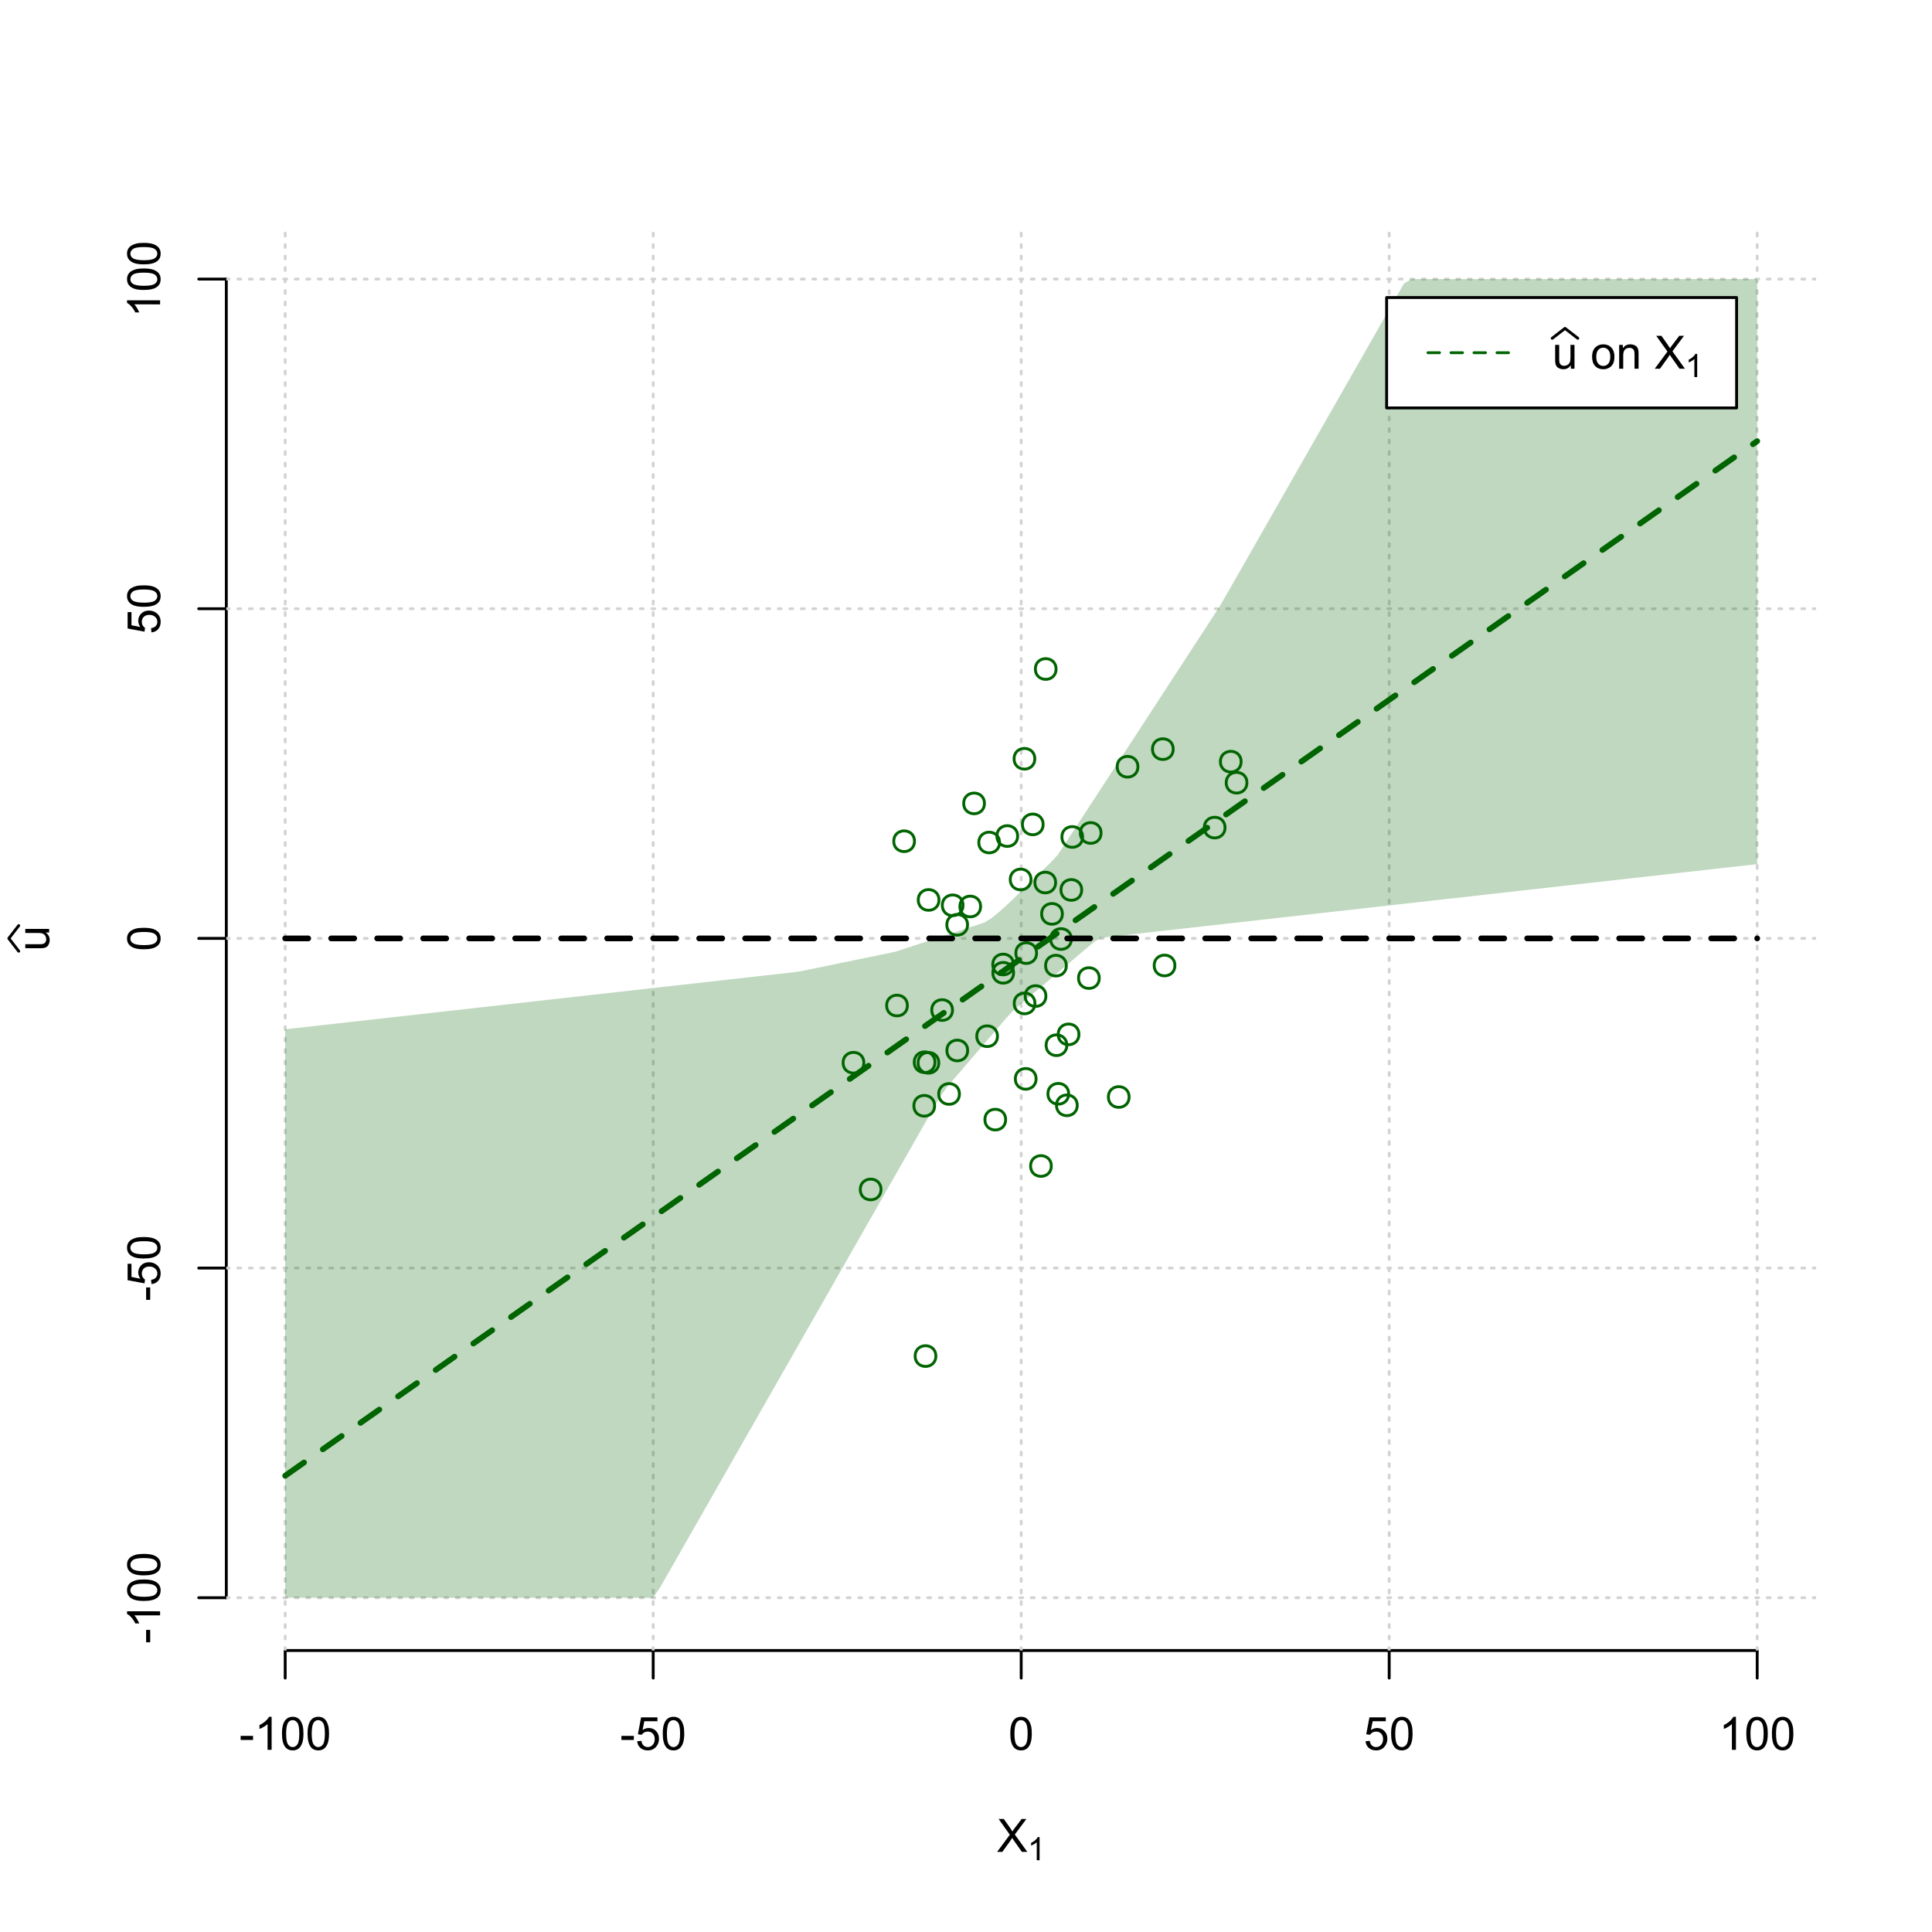 <?xml version="1.0" encoding="UTF-8"?>
<svg xmlns="http://www.w3.org/2000/svg" xmlns:xlink="http://www.w3.org/1999/xlink" width="504pt" height="504pt" viewBox="0 0 504 504" version="1.1">
<defs>
<g>
<symbol overflow="visible" id="glyph0-0">
<path style="stroke:none;" d="M 1.5 0 L 1.5 -7.5 L 7.5 -7.5 L 7.5 0 Z M 1.688 -0.188 L 7.312 -0.188 L 7.312 -7.312 L 1.688 -7.312 Z M 1.688 -0.188 "/>
</symbol>
<symbol overflow="visible" id="glyph0-1">
<path style="stroke:none;" d="M 0.055 0 L 3.375 -4.477 L 0.445 -8.59 L 1.797 -8.59 L 3.359 -6.387 C 3.68 -5.93 3.91 -5.578 4.047 -5.332 C 4.238 -5.645 4.465 -5.969 4.727 -6.312 L 6.457 -8.59 L 7.695 -8.59 L 4.676 -4.539 L 7.93 0 L 6.523 0 L 4.359 -3.062 C 4.238 -3.238 4.113 -3.43 3.984 -3.641 C 3.789 -3.324 3.652 -3.109 3.574 -2.992 L 1.418 0 Z M 0.055 0 "/>
</symbol>
<symbol overflow="visible" id="glyph0-2">
<path style="stroke:none;" d="M 0.383 -2.578 L 0.383 -3.641 L 3.621 -3.641 L 3.621 -2.578 Z M 0.383 -2.578 "/>
</symbol>
<symbol overflow="visible" id="glyph0-3">
<path style="stroke:none;" d="M 4.469 0 L 3.414 0 L 3.414 -6.719 C 3.16 -6.477 2.828 -6.234 2.414 -5.996 C 2 -5.75 1.629 -5.57 1.305 -5.449 L 1.305 -6.469 C 1.895 -6.742 2.41 -7.078 2.852 -7.477 C 3.293 -7.871 3.605 -8.254 3.789 -8.625 L 4.469 -8.625 Z M 4.469 0 "/>
</symbol>
<symbol overflow="visible" id="glyph0-4">
<path style="stroke:none;" d="M 0.5 -4.234 C 0.496 -5.246 0.602 -6.062 0.812 -6.688 C 1.02 -7.305 1.328 -7.785 1.742 -8.121 C 2.148 -8.457 2.668 -8.625 3.297 -8.625 C 3.758 -8.625 4.164 -8.531 4.512 -8.348 C 4.855 -8.16 5.141 -7.891 5.371 -7.543 C 5.594 -7.191 5.773 -6.766 5.906 -6.266 C 6.035 -5.762 6.098 -5.086 6.102 -4.234 C 6.098 -3.227 5.996 -2.414 5.789 -1.797 C 5.578 -1.176 5.266 -0.695 4.859 -0.359 C 4.445 -0.02 3.926 0.145 3.297 0.148 C 2.465 0.145 1.816 -0.148 1.348 -0.742 C 0.781 -1.457 0.496 -2.621 0.5 -4.234 Z M 1.582 -4.234 C 1.582 -2.824 1.746 -1.887 2.074 -1.418 C 2.402 -0.949 2.809 -0.715 3.297 -0.719 C 3.777 -0.715 4.184 -0.949 4.52 -1.422 C 4.848 -1.887 5.016 -2.824 5.016 -4.234 C 5.016 -5.648 4.848 -6.59 4.52 -7.055 C 4.184 -7.516 3.773 -7.746 3.289 -7.75 C 2.801 -7.746 2.414 -7.543 2.125 -7.137 C 1.762 -6.613 1.582 -5.645 1.582 -4.234 Z M 1.582 -4.234 "/>
</symbol>
<symbol overflow="visible" id="glyph0-5">
<path style="stroke:none;" d="M 0.5 -2.25 L 1.605 -2.344 C 1.684 -1.805 1.871 -1.398 2.176 -1.125 C 2.473 -0.852 2.836 -0.715 3.258 -0.719 C 3.766 -0.715 4.195 -0.906 4.547 -1.293 C 4.898 -1.672 5.074 -2.18 5.074 -2.82 C 5.074 -3.414 4.902 -3.891 4.566 -4.242 C 4.227 -4.59 3.785 -4.762 3.242 -4.766 C 2.898 -4.762 2.594 -4.684 2.32 -4.531 C 2.047 -4.375 1.832 -4.176 1.676 -3.93 L 0.688 -4.062 L 1.516 -8.473 L 5.789 -8.473 L 5.789 -7.465 L 2.359 -7.465 L 1.898 -5.156 C 2.414 -5.516 2.953 -5.695 3.523 -5.695 C 4.27 -5.695 4.902 -5.434 5.422 -4.914 C 5.934 -4.395 6.191 -3.727 6.195 -2.914 C 6.191 -2.133 5.965 -1.461 5.516 -0.898 C 4.961 -0.199 4.211 0.145 3.258 0.148 C 2.477 0.145 1.836 -0.07 1.344 -0.508 C 0.844 -0.941 0.562 -1.523 0.5 -2.25 Z M 0.5 -2.25 "/>
</symbol>
<symbol overflow="visible" id="glyph0-6">
<path style="stroke:none;" d="M 4.867 0 L 4.867 -0.914 C 4.379 -0.211 3.723 0.141 2.895 0.141 C 2.527 0.141 2.184 0.07 1.867 -0.07 C 1.547 -0.211 1.309 -0.387 1.156 -0.602 C 1 -0.812 0.895 -1.074 0.832 -1.383 C 0.785 -1.59 0.762 -1.918 0.766 -2.367 L 0.766 -6.223 L 1.82 -6.223 L 1.82 -2.773 C 1.816 -2.219 1.84 -1.848 1.887 -1.656 C 1.949 -1.379 2.09 -1.16 2.309 -1.004 C 2.523 -0.84 2.789 -0.762 3.105 -0.766 C 3.418 -0.762 3.715 -0.844 3.996 -1.008 C 4.273 -1.172 4.469 -1.391 4.586 -1.672 C 4.699 -1.949 4.758 -2.355 4.758 -2.891 L 4.758 -6.223 L 5.812 -6.223 L 5.812 0 Z M 4.867 0 "/>
</symbol>
<symbol overflow="visible" id="glyph0-7">
<path style="stroke:none;" d=""/>
</symbol>
<symbol overflow="visible" id="glyph0-8">
<path style="stroke:none;" d="M 0.398 -3.109 C 0.398 -4.262 0.719 -5.117 1.359 -5.672 C 1.895 -6.133 2.547 -6.363 3.316 -6.363 C 4.172 -6.363 4.871 -6.082 5.414 -5.52 C 5.953 -4.957 6.223 -4.184 6.227 -3.199 C 6.223 -2.398 6.102 -1.766 5.867 -1.309 C 5.625 -0.848 5.277 -0.492 4.82 -0.238 C 4.359 0.016 3.859 0.141 3.316 0.141 C 2.441 0.141 1.734 -0.137 1.203 -0.695 C 0.664 -1.254 0.398 -2.059 0.398 -3.109 Z M 1.484 -3.109 C 1.48 -2.309 1.656 -1.711 2.004 -1.32 C 2.348 -0.922 2.785 -0.727 3.316 -0.727 C 3.84 -0.727 4.273 -0.926 4.621 -1.324 C 4.969 -1.723 5.145 -2.328 5.145 -3.148 C 5.145 -3.914 4.969 -4.496 4.617 -4.895 C 4.266 -5.289 3.832 -5.488 3.316 -5.492 C 2.785 -5.488 2.348 -5.293 2.004 -4.898 C 1.656 -4.5 1.48 -3.902 1.484 -3.109 Z M 1.484 -3.109 "/>
</symbol>
<symbol overflow="visible" id="glyph0-9">
<path style="stroke:none;" d="M 0.789 0 L 0.789 -6.223 L 1.742 -6.223 L 1.742 -5.336 C 2.195 -6.02 2.855 -6.363 3.719 -6.363 C 4.09 -6.363 4.434 -6.293 4.754 -6.16 C 5.066 -6.023 5.305 -5.848 5.461 -5.633 C 5.617 -5.41 5.727 -5.152 5.789 -4.852 C 5.828 -4.656 5.848 -4.312 5.848 -3.828 L 5.848 0 L 4.793 0 L 4.793 -3.785 C 4.793 -4.215 4.75 -4.535 4.668 -4.75 C 4.586 -4.961 4.441 -5.129 4.234 -5.258 C 4.023 -5.383 3.777 -5.449 3.5 -5.449 C 3.047 -5.449 2.66 -5.305 2.332 -5.02 C 2.004 -4.734 1.84 -4.195 1.844 -3.398 L 1.844 0 Z M 0.789 0 "/>
</symbol>
<symbol overflow="visible" id="glyph1-0">
<path style="stroke:none;" d="M 1.051 0 L 1.051 -5.25 L 5.25 -5.25 L 5.25 0 Z M 1.18 -0.133 L 5.117 -0.133 L 5.117 -5.117 L 1.18 -5.117 Z M 1.18 -0.133 "/>
</symbol>
<symbol overflow="visible" id="glyph1-1">
<path style="stroke:none;" d="M 3.129 0 L 2.391 0 L 2.391 -4.703 C 2.211 -4.531 1.977 -4.363 1.691 -4.195 C 1.398 -4.023 1.141 -3.895 0.914 -3.812 L 0.914 -4.527 C 1.328 -4.719 1.688 -4.953 1.996 -5.234 C 2.305 -5.508 2.523 -5.777 2.652 -6.039 L 3.129 -6.039 Z M 3.129 0 "/>
</symbol>
<symbol overflow="visible" id="glyph2-0">
<path style="stroke:none;" d="M 0 -1.5 L -7.5 -1.5 L -7.5 -7.5 L 0 -7.5 Z M -0.188 -1.688 L -0.188 -7.312 L -7.312 -7.312 L -7.312 -1.688 Z M -0.188 -1.688 "/>
</symbol>
<symbol overflow="visible" id="glyph2-1">
<path style="stroke:none;" d="M 0 -4.867 L -0.914 -4.867 C -0.211 -4.379 0.141 -3.723 0.141 -2.895 C 0.141 -2.527 0.07 -2.184 -0.07 -1.867 C -0.211 -1.547 -0.387 -1.309 -0.598 -1.156 C -0.809 -1 -1.07 -0.895 -1.383 -0.832 C -1.59 -0.789 -1.918 -0.766 -2.367 -0.77 L -6.223 -0.77 L -6.223 -1.824 L -2.773 -1.824 C -2.219 -1.82 -1.848 -1.844 -1.656 -1.887 C -1.379 -1.949 -1.16 -2.09 -1.004 -2.309 C -0.84 -2.523 -0.762 -2.789 -0.766 -3.105 C -0.762 -3.418 -0.844 -3.715 -1.008 -3.996 C -1.172 -4.273 -1.391 -4.469 -1.672 -4.586 C -1.945 -4.699 -2.352 -4.758 -2.887 -4.758 L -6.223 -4.758 L -6.223 -5.812 L 0 -5.812 Z M 0 -4.867 "/>
</symbol>
<symbol overflow="visible" id="glyph2-2">
<path style="stroke:none;" d="M -2.578 -0.383 L -3.641 -0.383 L -3.641 -3.621 L -2.578 -3.621 Z M -2.578 -0.383 "/>
</symbol>
<symbol overflow="visible" id="glyph2-3">
<path style="stroke:none;" d="M 0 -4.469 L 0 -3.414 L -6.719 -3.418 C -6.477 -3.16 -6.234 -2.828 -5.996 -2.418 C -5.75 -2.004 -5.57 -1.633 -5.449 -1.309 L -6.469 -1.309 C -6.742 -1.895 -7.078 -2.41 -7.477 -2.852 C -7.871 -3.293 -8.254 -3.605 -8.625 -3.793 L -8.625 -4.473 Z M 0 -4.469 "/>
</symbol>
<symbol overflow="visible" id="glyph2-4">
<path style="stroke:none;" d="M -4.234 -0.5 C -5.246 -0.496 -6.062 -0.602 -6.688 -0.812 C -7.305 -1.02 -7.785 -1.328 -8.121 -1.742 C -8.457 -2.152 -8.625 -2.672 -8.625 -3.301 C -8.625 -3.758 -8.531 -4.164 -8.348 -4.512 C -8.16 -4.859 -7.891 -5.145 -7.543 -5.371 C -7.191 -5.594 -6.766 -5.773 -6.266 -5.906 C -5.762 -6.035 -5.086 -6.098 -4.234 -6.102 C -3.223 -6.098 -2.41 -5.996 -1.793 -5.789 C -1.176 -5.578 -0.695 -5.266 -0.359 -4.859 C -0.02 -4.445 0.145 -3.926 0.148 -3.297 C 0.145 -2.465 -0.148 -1.816 -0.742 -1.348 C -1.457 -0.781 -2.621 -0.496 -4.234 -0.5 Z M -4.234 -1.582 C -2.824 -1.582 -1.887 -1.746 -1.418 -2.074 C -0.949 -2.402 -0.715 -2.809 -0.719 -3.297 C -0.715 -3.777 -0.949 -4.184 -1.422 -4.52 C -1.887 -4.848 -2.824 -5.016 -4.234 -5.016 C -5.648 -5.016 -6.59 -4.848 -7.055 -4.52 C -7.516 -4.188 -7.746 -3.777 -7.75 -3.289 C -7.746 -2.801 -7.543 -2.414 -7.137 -2.129 C -6.613 -1.762 -5.645 -1.582 -4.234 -1.582 Z M -4.234 -1.582 "/>
</symbol>
<symbol overflow="visible" id="glyph2-5">
<path style="stroke:none;" d="M -2.25 -0.5 L -2.344 -1.605 C -1.805 -1.684 -1.398 -1.871 -1.125 -2.176 C -0.852 -2.473 -0.715 -2.836 -0.719 -3.258 C -0.715 -3.766 -0.906 -4.195 -1.293 -4.547 C -1.672 -4.898 -2.18 -5.074 -2.816 -5.074 C -3.414 -5.074 -3.891 -4.902 -4.242 -4.566 C -4.59 -4.227 -4.762 -3.785 -4.766 -3.242 C -4.762 -2.898 -4.684 -2.594 -4.531 -2.32 C -4.375 -2.047 -4.176 -1.832 -3.93 -1.676 L -4.062 -0.688 L -8.473 -1.52 L -8.473 -5.789 L -7.465 -5.789 L -7.465 -2.363 L -5.156 -1.898 C -5.516 -2.414 -5.695 -2.953 -5.695 -3.523 C -5.695 -4.27 -5.434 -4.902 -4.914 -5.422 C -4.395 -5.934 -3.727 -6.191 -2.91 -6.195 C -2.133 -6.191 -1.461 -5.965 -0.895 -5.516 C -0.199 -4.961 0.145 -4.211 0.148 -3.258 C 0.145 -2.477 -0.07 -1.836 -0.508 -1.344 C -0.941 -0.848 -1.523 -0.566 -2.25 -0.5 Z M -2.25 -0.5 "/>
</symbol>
</g>
<clipPath id="clip1">
  <path d="M 74 59.039 L 75 59.039 L 75 430.559 L 74 430.559 Z M 74 59.039 "/>
</clipPath>
<clipPath id="clip2">
  <path d="M 170 59.039 L 171 59.039 L 171 430.559 L 170 430.559 Z M 170 59.039 "/>
</clipPath>
<clipPath id="clip3">
  <path d="M 266 59.039 L 267 59.039 L 267 430.559 L 266 430.559 Z M 266 59.039 "/>
</clipPath>
<clipPath id="clip4">
  <path d="M 362 59.039 L 363 59.039 L 363 430.559 L 362 430.559 Z M 362 59.039 "/>
</clipPath>
<clipPath id="clip5">
  <path d="M 458 59.039 L 459 59.039 L 459 430.559 L 458 430.559 Z M 458 59.039 "/>
</clipPath>
<clipPath id="clip6">
  <path d="M 59.039 416 L 473.758 416 L 473.758 418 L 59.039 418 Z M 59.039 416 "/>
</clipPath>
<clipPath id="clip7">
  <path d="M 59.039 330 L 473.758 330 L 473.758 332 L 59.039 332 Z M 59.039 330 "/>
</clipPath>
<clipPath id="clip8">
  <path d="M 59.039 244 L 473.758 244 L 473.758 246 L 59.039 246 Z M 59.039 244 "/>
</clipPath>
<clipPath id="clip9">
  <path d="M 59.039 158 L 473.758 158 L 473.758 160 L 59.039 160 Z M 59.039 158 "/>
</clipPath>
<clipPath id="clip10">
  <path d="M 59.039 72 L 473.758 72 L 473.758 74 L 59.039 74 Z M 59.039 72 "/>
</clipPath>
</defs>
<g id="surface1386">
<rect x="0" y="0" width="504" height="504" style="fill:rgb(100%,100%,100%);fill-opacity:1;stroke:none;"/>
<g style="fill:rgb(0%,0%,0%);fill-opacity:1;">
  <use xlink:href="#glyph0-1" x="260.062" y="483.102"/>
</g>
<g style="fill:rgb(0%,0%,0%);fill-opacity:1;">
  <use xlink:href="#glyph1-1" x="268.066" y="485.281"/>
</g>
<g style="fill:rgb(0%,0%,0%);fill-opacity:1;">
  <use xlink:href="#glyph2-1" x="12.82" y="248.137"/>
</g>
<path style="fill:none;stroke-width:0.75;stroke-linecap:round;stroke-linejoin:round;stroke:rgb(0%,0%,0%);stroke-opacity:1;stroke-miterlimit:10;" d="M 4.879 248.137 L 2.301 244.801 L 4.879 241.465 "/>
<path style="fill:none;stroke-width:0.75;stroke-linecap:round;stroke-linejoin:round;stroke:rgb(0%,0%,0%);stroke-opacity:1;stroke-miterlimit:10;" d="M 74.398 430.559 L 458.398 430.559 "/>
<path style="fill:none;stroke-width:0.75;stroke-linecap:round;stroke-linejoin:round;stroke:rgb(0%,0%,0%);stroke-opacity:1;stroke-miterlimit:10;" d="M 74.398 430.559 L 74.398 437.762 "/>
<path style="fill:none;stroke-width:0.75;stroke-linecap:round;stroke-linejoin:round;stroke:rgb(0%,0%,0%);stroke-opacity:1;stroke-miterlimit:10;" d="M 170.398 430.559 L 170.398 437.762 "/>
<path style="fill:none;stroke-width:0.75;stroke-linecap:round;stroke-linejoin:round;stroke:rgb(0%,0%,0%);stroke-opacity:1;stroke-miterlimit:10;" d="M 266.398 430.559 L 266.398 437.762 "/>
<path style="fill:none;stroke-width:0.75;stroke-linecap:round;stroke-linejoin:round;stroke:rgb(0%,0%,0%);stroke-opacity:1;stroke-miterlimit:10;" d="M 362.398 430.559 L 362.398 437.762 "/>
<path style="fill:none;stroke-width:0.75;stroke-linecap:round;stroke-linejoin:round;stroke:rgb(0%,0%,0%);stroke-opacity:1;stroke-miterlimit:10;" d="M 458.398 430.559 L 458.398 437.762 "/>
<g style="fill:rgb(0%,0%,0%);fill-opacity:1;">
  <use xlink:href="#glyph0-2" x="62.391" y="456.48"/>
  <use xlink:href="#glyph0-3" x="66.387" y="456.48"/>
  <use xlink:href="#glyph0-4" x="73.061" y="456.48"/>
  <use xlink:href="#glyph0-4" x="79.734" y="456.48"/>
</g>
<g style="fill:rgb(0%,0%,0%);fill-opacity:1;">
  <use xlink:href="#glyph0-2" x="161.727" y="456.48"/>
  <use xlink:href="#glyph0-5" x="165.723" y="456.48"/>
  <use xlink:href="#glyph0-4" x="172.396" y="456.48"/>
</g>
<g style="fill:rgb(0%,0%,0%);fill-opacity:1;">
  <use xlink:href="#glyph0-4" x="263.062" y="456.48"/>
</g>
<g style="fill:rgb(0%,0%,0%);fill-opacity:1;">
  <use xlink:href="#glyph0-5" x="355.727" y="456.48"/>
  <use xlink:href="#glyph0-4" x="362.4" y="456.48"/>
</g>
<g style="fill:rgb(0%,0%,0%);fill-opacity:1;">
  <use xlink:href="#glyph0-3" x="448.387" y="456.48"/>
  <use xlink:href="#glyph0-4" x="455.061" y="456.48"/>
  <use xlink:href="#glyph0-4" x="461.734" y="456.48"/>
</g>
<path style="fill:none;stroke-width:0.75;stroke-linecap:round;stroke-linejoin:round;stroke:rgb(0%,0%,0%);stroke-opacity:1;stroke-miterlimit:10;" d="M 59.039 416.801 L 59.039 72.801 "/>
<path style="fill:none;stroke-width:0.75;stroke-linecap:round;stroke-linejoin:round;stroke:rgb(0%,0%,0%);stroke-opacity:1;stroke-miterlimit:10;" d="M 59.039 416.801 L 51.84 416.801 "/>
<path style="fill:none;stroke-width:0.75;stroke-linecap:round;stroke-linejoin:round;stroke:rgb(0%,0%,0%);stroke-opacity:1;stroke-miterlimit:10;" d="M 59.039 330.801 L 51.84 330.801 "/>
<path style="fill:none;stroke-width:0.75;stroke-linecap:round;stroke-linejoin:round;stroke:rgb(0%,0%,0%);stroke-opacity:1;stroke-miterlimit:10;" d="M 59.039 244.801 L 51.84 244.801 "/>
<path style="fill:none;stroke-width:0.75;stroke-linecap:round;stroke-linejoin:round;stroke:rgb(0%,0%,0%);stroke-opacity:1;stroke-miterlimit:10;" d="M 59.039 158.801 L 51.84 158.801 "/>
<path style="fill:none;stroke-width:0.75;stroke-linecap:round;stroke-linejoin:round;stroke:rgb(0%,0%,0%);stroke-opacity:1;stroke-miterlimit:10;" d="M 59.039 72.801 L 51.84 72.801 "/>
<g style="fill:rgb(0%,0%,0%);fill-opacity:1;">
  <use xlink:href="#glyph2-2" x="41.762" y="428.809"/>
  <use xlink:href="#glyph2-3" x="41.762" y="424.812"/>
  <use xlink:href="#glyph2-4" x="41.762" y="418.139"/>
  <use xlink:href="#glyph2-4" x="41.762" y="411.465"/>
</g>
<g style="fill:rgb(0%,0%,0%);fill-opacity:1;">
  <use xlink:href="#glyph2-2" x="41.762" y="339.473"/>
  <use xlink:href="#glyph2-5" x="41.762" y="335.477"/>
  <use xlink:href="#glyph2-4" x="41.762" y="328.803"/>
</g>
<g style="fill:rgb(0%,0%,0%);fill-opacity:1;">
  <use xlink:href="#glyph2-4" x="41.762" y="248.137"/>
</g>
<g style="fill:rgb(0%,0%,0%);fill-opacity:1;">
  <use xlink:href="#glyph2-5" x="41.762" y="165.473"/>
  <use xlink:href="#glyph2-4" x="41.762" y="158.799"/>
</g>
<g style="fill:rgb(0%,0%,0%);fill-opacity:1;">
  <use xlink:href="#glyph2-3" x="41.762" y="82.812"/>
  <use xlink:href="#glyph2-4" x="41.762" y="76.139"/>
  <use xlink:href="#glyph2-4" x="41.762" y="69.465"/>
</g>
<g clip-path="url(#clip1)" clip-rule="nonzero">
<path style="fill:none;stroke-width:0.75;stroke-linecap:round;stroke-linejoin:round;stroke:rgb(82.745%,82.745%,82.745%);stroke-opacity:1;stroke-dasharray:0.75,2.25;stroke-miterlimit:10;" d="M 74.398 430.559 L 74.398 59.039 "/>
</g>
<g clip-path="url(#clip2)" clip-rule="nonzero">
<path style="fill:none;stroke-width:0.75;stroke-linecap:round;stroke-linejoin:round;stroke:rgb(82.745%,82.745%,82.745%);stroke-opacity:1;stroke-dasharray:0.75,2.25;stroke-miterlimit:10;" d="M 170.398 430.559 L 170.398 59.039 "/>
</g>
<g clip-path="url(#clip3)" clip-rule="nonzero">
<path style="fill:none;stroke-width:0.75;stroke-linecap:round;stroke-linejoin:round;stroke:rgb(82.745%,82.745%,82.745%);stroke-opacity:1;stroke-dasharray:0.75,2.25;stroke-miterlimit:10;" d="M 266.398 430.559 L 266.398 59.039 "/>
</g>
<g clip-path="url(#clip4)" clip-rule="nonzero">
<path style="fill:none;stroke-width:0.75;stroke-linecap:round;stroke-linejoin:round;stroke:rgb(82.745%,82.745%,82.745%);stroke-opacity:1;stroke-dasharray:0.75,2.25;stroke-miterlimit:10;" d="M 362.398 430.559 L 362.398 59.039 "/>
</g>
<g clip-path="url(#clip5)" clip-rule="nonzero">
<path style="fill:none;stroke-width:0.75;stroke-linecap:round;stroke-linejoin:round;stroke:rgb(82.745%,82.745%,82.745%);stroke-opacity:1;stroke-dasharray:0.75,2.25;stroke-miterlimit:10;" d="M 458.398 430.559 L 458.398 59.039 "/>
</g>
<g clip-path="url(#clip6)" clip-rule="nonzero">
<path style="fill:none;stroke-width:0.75;stroke-linecap:round;stroke-linejoin:round;stroke:rgb(82.745%,82.745%,82.745%);stroke-opacity:1;stroke-dasharray:0.75,2.25;stroke-miterlimit:10;" d="M 59.039 416.801 L 473.762 416.801 "/>
</g>
<g clip-path="url(#clip7)" clip-rule="nonzero">
<path style="fill:none;stroke-width:0.75;stroke-linecap:round;stroke-linejoin:round;stroke:rgb(82.745%,82.745%,82.745%);stroke-opacity:1;stroke-dasharray:0.75,2.25;stroke-miterlimit:10;" d="M 59.039 330.801 L 473.762 330.801 "/>
</g>
<g clip-path="url(#clip8)" clip-rule="nonzero">
<path style="fill:none;stroke-width:0.75;stroke-linecap:round;stroke-linejoin:round;stroke:rgb(82.745%,82.745%,82.745%);stroke-opacity:1;stroke-dasharray:0.75,2.25;stroke-miterlimit:10;" d="M 59.039 244.801 L 473.762 244.801 "/>
</g>
<g clip-path="url(#clip9)" clip-rule="nonzero">
<path style="fill:none;stroke-width:0.75;stroke-linecap:round;stroke-linejoin:round;stroke:rgb(82.745%,82.745%,82.745%);stroke-opacity:1;stroke-dasharray:0.75,2.25;stroke-miterlimit:10;" d="M 59.039 158.801 L 473.762 158.801 "/>
</g>
<g clip-path="url(#clip10)" clip-rule="nonzero">
<path style="fill:none;stroke-width:0.75;stroke-linecap:round;stroke-linejoin:round;stroke:rgb(82.745%,82.745%,82.745%);stroke-opacity:1;stroke-dasharray:0.75,2.25;stroke-miterlimit:10;" d="M 59.039 72.801 L 473.762 72.801 "/>
</g>
<path style=" stroke:none;fill-rule:nonzero;fill:rgb(0%,39.216%,0%);fill-opacity:0.251;" d="M 74.398 290.059 L 74.398 268.516 L 76.32 268.301 L 78.238 268.086 L 80.16 267.871 L 82.078 267.656 L 84 267.441 L 85.922 267.223 L 87.84 267.008 L 89.762 266.793 L 91.68 266.578 L 93.602 266.363 L 95.52 266.148 L 97.441 265.934 L 99.359 265.715 L 101.281 265.5 L 103.199 265.285 L 105.121 265.07 L 107.039 264.855 L 108.961 264.641 L 110.879 264.426 L 112.801 264.207 L 114.719 263.992 L 116.641 263.777 L 118.559 263.562 L 120.48 263.348 L 122.398 263.133 L 124.32 262.914 L 126.238 262.699 L 128.16 262.484 L 130.078 262.27 L 133.922 261.84 L 135.84 261.625 L 137.762 261.406 L 139.68 261.191 L 141.602 260.977 L 143.52 260.762 L 145.441 260.547 L 147.359 260.332 L 149.281 260.117 L 151.199 259.898 L 153.121 259.684 L 155.039 259.469 L 156.961 259.254 L 158.879 259.039 L 160.801 258.824 L 162.719 258.609 L 164.641 258.391 L 166.559 258.176 L 168.48 257.961 L 170.398 257.746 L 172.32 257.531 L 174.238 257.316 L 176.16 257.098 L 178.078 256.883 L 181.922 256.453 L 183.84 256.238 L 185.762 256.023 L 187.68 255.809 L 189.602 255.59 L 191.52 255.375 L 193.441 255.16 L 195.359 254.945 L 197.281 254.73 L 199.199 254.516 L 201.121 254.301 L 203.039 254.082 L 204.961 253.867 L 206.879 253.652 L 208.801 253.383 L 210.719 252.988 L 212.641 252.594 L 214.559 252.199 L 216.48 251.801 L 218.398 251.406 L 220.32 251.012 L 222.238 250.617 L 224.16 250.223 L 226.078 249.828 L 229.922 249.039 L 231.84 248.645 L 233.762 248.219 L 235.68 247.59 L 237.602 246.961 L 239.52 246.332 L 241.441 245.703 L 243.359 245.074 L 245.281 244.445 L 247.199 243.82 L 249.121 243.191 L 251.039 242.562 L 252.961 241.934 L 254.879 241.305 L 256.801 240.676 L 258.719 239.469 L 260.641 237.902 L 262.559 236.168 L 264.48 234.355 L 266.398 232.484 L 268.32 230.617 L 270.238 228.746 L 272.16 226.875 L 274.078 225.008 L 276 222.938 L 277.922 219.992 L 279.84 217.043 L 281.762 214.098 L 283.68 211.148 L 285.602 208.203 L 287.52 205.254 L 289.441 202.309 L 291.359 199.359 L 293.281 196.41 L 295.199 193.465 L 297.121 190.516 L 299.039 187.57 L 300.961 184.621 L 302.879 181.676 L 304.801 178.727 L 306.719 175.781 L 308.641 172.832 L 310.559 169.883 L 312.48 166.938 L 314.398 163.988 L 316.32 161.043 L 318.238 158.094 L 320.16 154.766 L 322.078 151.402 L 324 148.035 L 325.922 144.672 L 327.84 141.305 L 329.762 137.938 L 331.68 134.574 L 333.602 131.207 L 335.52 127.844 L 337.441 124.477 L 339.359 121.113 L 341.281 117.746 L 343.199 114.379 L 345.121 111.016 L 347.039 107.648 L 348.961 104.285 L 350.879 100.918 L 352.801 97.551 L 354.719 94.188 L 356.641 90.82 L 358.559 87.457 L 360.48 84.09 L 362.398 80.727 L 364.32 77.359 L 366.238 73.992 L 368.16 72.801 L 458.398 72.801 L 458.398 225.434 L 456.48 225.648 L 454.559 225.863 L 452.641 226.078 L 450.719 226.293 L 448.801 226.508 L 446.879 226.723 L 444.961 226.941 L 443.039 227.156 L 441.121 227.371 L 439.199 227.586 L 437.281 227.801 L 435.359 228.016 L 433.441 228.234 L 431.52 228.449 L 429.602 228.664 L 427.68 228.879 L 425.762 229.094 L 423.84 229.309 L 421.922 229.523 L 420 229.742 L 418.078 229.957 L 416.16 230.172 L 414.238 230.387 L 412.32 230.602 L 410.398 230.816 L 408.48 231.031 L 406.559 231.25 L 404.641 231.465 L 402.719 231.68 L 400.801 231.895 L 398.879 232.109 L 396.961 232.324 L 395.039 232.543 L 393.121 232.758 L 391.199 232.973 L 389.281 233.188 L 387.359 233.402 L 385.441 233.617 L 383.52 233.832 L 381.602 234.051 L 379.68 234.266 L 377.762 234.48 L 375.84 234.695 L 373.922 234.91 L 370.078 235.34 L 368.16 235.559 L 366.238 235.773 L 364.32 235.988 L 362.398 236.203 L 360.48 236.418 L 358.559 236.633 L 356.641 236.848 L 354.719 237.066 L 352.801 237.281 L 350.879 237.496 L 348.961 237.711 L 347.039 237.926 L 345.121 238.141 L 343.199 238.359 L 341.281 238.574 L 339.359 238.789 L 337.441 239.004 L 335.52 239.219 L 333.602 239.434 L 331.68 239.648 L 329.762 239.867 L 327.84 240.082 L 325.922 240.297 L 322.078 240.727 L 320.16 240.941 L 318.238 241.156 L 316.32 241.375 L 314.398 241.59 L 312.48 241.805 L 310.559 242.02 L 308.641 242.234 L 306.719 242.449 L 304.801 242.668 L 302.879 242.883 L 300.961 243.098 L 299.039 243.312 L 297.121 243.527 L 295.199 243.742 L 293.281 243.957 L 291.359 244.176 L 289.441 244.391 L 287.52 244.648 L 285.602 245.551 L 283.68 247.176 L 281.762 248.805 L 279.84 250.43 L 277.922 252.059 L 276 253.684 L 274.078 255.312 L 272.16 256.938 L 270.238 258.562 L 268.32 260.191 L 266.398 261.816 L 264.48 263.445 L 262.559 265.52 L 260.641 267.754 L 258.719 269.988 L 256.801 272.223 L 254.879 274.461 L 252.961 276.695 L 251.039 278.93 L 249.121 281.164 L 247.199 283.402 L 245.281 286.023 L 243.359 289.391 L 241.441 292.754 L 239.52 296.121 L 237.602 299.484 L 235.68 302.852 L 233.762 306.219 L 231.84 309.582 L 229.922 312.949 L 228 316.312 L 226.078 319.68 L 224.16 323.047 L 222.238 326.41 L 220.32 329.777 L 218.398 333.141 L 216.48 336.508 L 214.559 339.871 L 212.641 343.238 L 210.719 346.605 L 208.801 349.969 L 206.879 353.336 L 204.961 356.699 L 203.039 360.066 L 201.121 363.434 L 199.199 366.797 L 197.281 370.164 L 195.359 373.527 L 193.441 376.895 L 191.52 380.258 L 189.602 383.625 L 187.68 386.992 L 185.762 390.355 L 183.84 393.723 L 181.922 397.086 L 178.078 403.82 L 176.16 407.184 L 174.238 410.551 L 172.32 413.914 L 170.398 416.801 L 74.398 416.801 Z M 74.398 290.059 "/>
<path style="fill:none;stroke-width:0.75;stroke-linecap:round;stroke-linejoin:round;stroke:rgb(0%,39.216%,0%);stroke-opacity:1;stroke-miterlimit:10;" d="M 264.387 251.609 C 264.387 255.207 258.988 255.207 258.988 251.609 C 258.988 248.008 264.387 248.008 264.387 251.609 "/>
<path style="fill:none;stroke-width:0.75;stroke-linecap:round;stroke-linejoin:round;stroke:rgb(0%,39.216%,0%);stroke-opacity:1;stroke-miterlimit:10;" d="M 281.016 288.344 C 281.016 291.945 275.613 291.945 275.613 288.344 C 275.613 284.746 281.016 284.746 281.016 288.344 "/>
<path style="fill:none;stroke-width:0.75;stroke-linecap:round;stroke-linejoin:round;stroke:rgb(0%,39.216%,0%);stroke-opacity:1;stroke-miterlimit:10;" d="M 244.898 277.25 C 244.898 280.852 239.5 280.852 239.5 277.25 C 239.5 273.652 244.898 273.652 244.898 277.25 "/>
<path style="fill:none;stroke-width:0.75;stroke-linecap:round;stroke-linejoin:round;stroke:rgb(0%,39.216%,0%);stroke-opacity:1;stroke-miterlimit:10;" d="M 282.176 232.16 C 282.176 235.762 276.777 235.762 276.777 232.16 C 276.777 228.562 282.176 228.562 282.176 232.16 "/>
<path style="fill:none;stroke-width:0.75;stroke-linecap:round;stroke-linejoin:round;stroke:rgb(0%,39.216%,0%);stroke-opacity:1;stroke-miterlimit:10;" d="M 274.254 304.176 C 274.254 307.777 268.855 307.777 268.855 304.176 C 268.855 300.578 274.254 300.578 274.254 304.176 "/>
<path style="fill:none;stroke-width:0.75;stroke-linecap:round;stroke-linejoin:round;stroke:rgb(0%,39.216%,0%);stroke-opacity:1;stroke-miterlimit:10;" d="M 294.547 286.172 C 294.547 289.773 289.148 289.773 289.148 286.172 C 289.148 282.574 294.547 282.574 294.547 286.172 "/>
<path style="fill:none;stroke-width:0.75;stroke-linecap:round;stroke-linejoin:round;stroke:rgb(0%,39.216%,0%);stroke-opacity:1;stroke-miterlimit:10;" d="M 275.375 230.223 C 275.375 233.82 269.977 233.82 269.977 230.223 C 269.977 226.621 275.375 226.621 275.375 230.223 "/>
<path style="fill:none;stroke-width:0.75;stroke-linecap:round;stroke-linejoin:round;stroke:rgb(0%,39.216%,0%);stroke-opacity:1;stroke-miterlimit:10;" d="M 244.137 353.758 C 244.137 357.359 238.738 357.359 238.738 353.758 C 238.738 350.16 244.137 350.16 244.137 353.758 "/>
<path style="fill:none;stroke-width:0.75;stroke-linecap:round;stroke-linejoin:round;stroke:rgb(0%,39.216%,0%);stroke-opacity:1;stroke-miterlimit:10;" d="M 323.77 198.695 C 323.77 202.297 318.371 202.297 318.371 198.695 C 318.371 195.098 323.77 195.098 323.77 198.695 "/>
<path style="fill:none;stroke-width:0.75;stroke-linecap:round;stroke-linejoin:round;stroke:rgb(0%,39.216%,0%);stroke-opacity:1;stroke-miterlimit:10;" d="M 269.984 261.758 C 269.984 265.359 264.582 265.359 264.582 261.758 C 264.582 258.16 269.984 258.16 269.984 261.758 "/>
<path style="fill:none;stroke-width:0.75;stroke-linecap:round;stroke-linejoin:round;stroke:rgb(0%,39.216%,0%);stroke-opacity:1;stroke-miterlimit:10;" d="M 275.496 174.527 C 275.496 178.125 270.098 178.125 270.098 174.527 C 270.098 170.926 275.496 170.926 275.496 174.527 "/>
<path style="fill:none;stroke-width:0.75;stroke-linecap:round;stroke-linejoin:round;stroke:rgb(0%,39.216%,0%);stroke-opacity:1;stroke-miterlimit:10;" d="M 238.559 219.449 C 238.559 223.047 233.16 223.047 233.16 219.449 C 233.16 215.848 238.559 215.848 238.559 219.449 "/>
<path style="fill:none;stroke-width:0.75;stroke-linecap:round;stroke-linejoin:round;stroke:rgb(0%,39.216%,0%);stroke-opacity:1;stroke-miterlimit:10;" d="M 260.746 219.785 C 260.746 223.387 255.344 223.387 255.344 219.785 C 255.344 216.188 260.746 216.188 260.746 219.785 "/>
<path style="fill:none;stroke-width:0.75;stroke-linecap:round;stroke-linejoin:round;stroke:rgb(0%,39.216%,0%);stroke-opacity:1;stroke-miterlimit:10;" d="M 270.406 248.629 C 270.406 252.23 265.008 252.23 265.008 248.629 C 265.008 245.031 270.406 245.031 270.406 248.629 "/>
<path style="fill:none;stroke-width:0.75;stroke-linecap:round;stroke-linejoin:round;stroke:rgb(0%,39.216%,0%);stroke-opacity:1;stroke-miterlimit:10;" d="M 277.137 238.402 C 277.137 242 271.738 242 271.738 238.402 C 271.738 234.801 277.137 234.801 277.137 238.402 "/>
<path style="fill:none;stroke-width:0.75;stroke-linecap:round;stroke-linejoin:round;stroke:rgb(0%,39.216%,0%);stroke-opacity:1;stroke-miterlimit:10;" d="M 272.117 215.062 C 272.117 218.66 266.715 218.66 266.715 215.062 C 266.715 211.461 272.117 211.461 272.117 215.062 "/>
<path style="fill:none;stroke-width:0.75;stroke-linecap:round;stroke-linejoin:round;stroke:rgb(0%,39.216%,0%);stroke-opacity:1;stroke-miterlimit:10;" d="M 262.336 292.078 C 262.336 295.676 256.938 295.676 256.938 292.078 C 256.938 288.477 262.336 288.477 262.336 292.078 "/>
<path style="fill:none;stroke-width:0.75;stroke-linecap:round;stroke-linejoin:round;stroke:rgb(0%,39.216%,0%);stroke-opacity:1;stroke-miterlimit:10;" d="M 269.945 197.938 C 269.945 201.539 264.547 201.539 264.547 197.938 C 264.547 194.34 269.945 194.34 269.945 197.938 "/>
<path style="fill:none;stroke-width:0.75;stroke-linecap:round;stroke-linejoin:round;stroke:rgb(0%,39.216%,0%);stroke-opacity:1;stroke-miterlimit:10;" d="M 251.223 236.168 C 251.223 239.77 245.824 239.77 245.824 236.168 C 245.824 232.566 251.223 232.566 251.223 236.168 "/>
<path style="fill:none;stroke-width:0.75;stroke-linecap:round;stroke-linejoin:round;stroke:rgb(0%,39.216%,0%);stroke-opacity:1;stroke-miterlimit:10;" d="M 236.703 262.312 C 236.703 265.914 231.305 265.914 231.305 262.312 C 231.305 258.711 236.703 258.711 236.703 262.312 "/>
<path style="fill:none;stroke-width:0.75;stroke-linecap:round;stroke-linejoin:round;stroke:rgb(0%,39.216%,0%);stroke-opacity:1;stroke-miterlimit:10;" d="M 286.762 255.152 C 286.762 258.75 281.359 258.75 281.359 255.152 C 281.359 251.551 286.762 251.551 286.762 255.152 "/>
<path style="fill:none;stroke-width:0.75;stroke-linecap:round;stroke-linejoin:round;stroke:rgb(0%,39.216%,0%);stroke-opacity:1;stroke-miterlimit:10;" d="M 319.57 215.895 C 319.57 219.492 314.172 219.492 314.172 215.895 C 314.172 212.293 319.57 212.293 319.57 215.895 "/>
<path style="fill:none;stroke-width:0.75;stroke-linecap:round;stroke-linejoin:round;stroke:rgb(0%,39.216%,0%);stroke-opacity:1;stroke-miterlimit:10;" d="M 252.426 274.043 C 252.426 277.641 247.023 277.641 247.023 274.043 C 247.023 270.441 252.426 270.441 252.426 274.043 "/>
<path style="fill:none;stroke-width:0.75;stroke-linecap:round;stroke-linejoin:round;stroke:rgb(0%,39.216%,0%);stroke-opacity:1;stroke-miterlimit:10;" d="M 244.945 234.766 C 244.945 238.367 239.547 238.367 239.547 234.766 C 239.547 231.168 244.945 231.168 244.945 234.766 "/>
<path style="fill:none;stroke-width:0.75;stroke-linecap:round;stroke-linejoin:round;stroke:rgb(0%,39.216%,0%);stroke-opacity:1;stroke-miterlimit:10;" d="M 248.473 263.492 C 248.473 267.094 243.07 267.094 243.07 263.492 C 243.07 259.895 248.473 259.895 248.473 263.492 "/>
<path style="fill:none;stroke-width:0.75;stroke-linecap:round;stroke-linejoin:round;stroke:rgb(0%,39.216%,0%);stroke-opacity:1;stroke-miterlimit:10;" d="M 282.422 218.34 C 282.422 221.938 277.023 221.938 277.023 218.34 C 277.023 214.738 282.422 214.738 282.422 218.34 "/>
<path style="fill:none;stroke-width:0.75;stroke-linecap:round;stroke-linejoin:round;stroke:rgb(0%,39.216%,0%);stroke-opacity:1;stroke-miterlimit:10;" d="M 306.492 251.867 C 306.492 255.469 301.094 255.469 301.094 251.867 C 301.094 248.266 306.492 248.266 306.492 251.867 "/>
<path style="fill:none;stroke-width:0.75;stroke-linecap:round;stroke-linejoin:round;stroke:rgb(0%,39.216%,0%);stroke-opacity:1;stroke-miterlimit:10;" d="M 325.281 204.184 C 325.281 207.785 319.883 207.785 319.883 204.184 C 319.883 200.586 325.281 200.586 325.281 204.184 "/>
<path style="fill:none;stroke-width:0.75;stroke-linecap:round;stroke-linejoin:round;stroke:rgb(0%,39.216%,0%);stroke-opacity:1;stroke-miterlimit:10;" d="M 306.051 195.422 C 306.051 199.023 300.648 199.023 300.648 195.422 C 300.648 191.824 306.051 191.824 306.051 195.422 "/>
<path style="fill:none;stroke-width:0.75;stroke-linecap:round;stroke-linejoin:round;stroke:rgb(0%,39.216%,0%);stroke-opacity:1;stroke-miterlimit:10;" d="M 296.844 200.02 C 296.844 203.621 291.445 203.621 291.445 200.02 C 291.445 196.418 296.844 196.418 296.844 200.02 "/>
<path style="fill:none;stroke-width:0.75;stroke-linecap:round;stroke-linejoin:round;stroke:rgb(0%,39.216%,0%);stroke-opacity:1;stroke-miterlimit:10;" d="M 260.211 270.312 C 260.211 273.914 254.812 273.914 254.812 270.312 C 254.812 266.715 260.211 266.715 260.211 270.312 "/>
<path style="fill:none;stroke-width:0.75;stroke-linecap:round;stroke-linejoin:round;stroke:rgb(0%,39.216%,0%);stroke-opacity:1;stroke-miterlimit:10;" d="M 268.949 229.426 C 268.949 233.027 263.547 233.027 263.547 229.426 C 263.547 225.828 268.949 225.828 268.949 229.426 "/>
<path style="fill:none;stroke-width:0.75;stroke-linecap:round;stroke-linejoin:round;stroke:rgb(0%,39.216%,0%);stroke-opacity:1;stroke-miterlimit:10;" d="M 279.484 244.961 C 279.484 248.559 274.086 248.559 274.086 244.961 C 274.086 241.359 279.484 241.359 279.484 244.961 "/>
<path style="fill:none;stroke-width:0.75;stroke-linecap:round;stroke-linejoin:round;stroke:rgb(0%,39.216%,0%);stroke-opacity:1;stroke-miterlimit:10;" d="M 270.277 281.441 C 270.277 285.043 264.875 285.043 264.875 281.441 C 264.875 277.844 270.277 277.844 270.277 281.441 "/>
<path style="fill:none;stroke-width:0.75;stroke-linecap:round;stroke-linejoin:round;stroke:rgb(0%,39.216%,0%);stroke-opacity:1;stroke-miterlimit:10;" d="M 256.809 209.586 C 256.809 213.184 251.406 213.184 251.406 209.586 C 251.406 205.984 256.809 205.984 256.809 209.586 "/>
<path style="fill:none;stroke-width:0.75;stroke-linecap:round;stroke-linejoin:round;stroke:rgb(0%,39.216%,0%);stroke-opacity:1;stroke-miterlimit:10;" d="M 252.402 241.254 C 252.402 244.855 247.004 244.855 247.004 241.254 C 247.004 237.656 252.402 237.656 252.402 241.254 "/>
<path style="fill:none;stroke-width:0.75;stroke-linecap:round;stroke-linejoin:round;stroke:rgb(0%,39.216%,0%);stroke-opacity:1;stroke-miterlimit:10;" d="M 250.281 285.383 C 250.281 288.984 244.883 288.984 244.883 285.383 C 244.883 281.785 250.281 281.785 250.281 285.383 "/>
<path style="fill:none;stroke-width:0.75;stroke-linecap:round;stroke-linejoin:round;stroke:rgb(0%,39.216%,0%);stroke-opacity:1;stroke-miterlimit:10;" d="M 243.906 277.098 C 243.906 280.699 238.508 280.699 238.508 277.098 C 238.508 273.5 243.906 273.5 243.906 277.098 "/>
<path style="fill:none;stroke-width:0.75;stroke-linecap:round;stroke-linejoin:round;stroke:rgb(0%,39.216%,0%);stroke-opacity:1;stroke-miterlimit:10;" d="M 272.84 259.84 C 272.84 263.441 267.441 263.441 267.441 259.84 C 267.441 256.242 272.84 256.242 272.84 259.84 "/>
<path style="fill:none;stroke-width:0.75;stroke-linecap:round;stroke-linejoin:round;stroke:rgb(0%,39.216%,0%);stroke-opacity:1;stroke-miterlimit:10;" d="M 278.301 272.664 C 278.301 276.262 272.902 276.262 272.902 272.664 C 272.902 269.062 278.301 269.062 278.301 272.664 "/>
<path style="fill:none;stroke-width:0.75;stroke-linecap:round;stroke-linejoin:round;stroke:rgb(0%,39.216%,0%);stroke-opacity:1;stroke-miterlimit:10;" d="M 255.805 236.473 C 255.805 240.074 250.406 240.074 250.406 236.473 C 250.406 232.875 255.805 232.875 255.805 236.473 "/>
<path style="fill:none;stroke-width:0.75;stroke-linecap:round;stroke-linejoin:round;stroke:rgb(0%,39.216%,0%);stroke-opacity:1;stroke-miterlimit:10;" d="M 278.168 251.906 C 278.168 255.504 272.766 255.504 272.766 251.906 C 272.766 248.305 278.168 248.305 278.168 251.906 "/>
<path style="fill:none;stroke-width:0.75;stroke-linecap:round;stroke-linejoin:round;stroke:rgb(0%,39.216%,0%);stroke-opacity:1;stroke-miterlimit:10;" d="M 243.805 288.465 C 243.805 292.066 238.406 292.066 238.406 288.465 C 238.406 284.867 243.805 284.867 243.805 288.465 "/>
<path style="fill:none;stroke-width:0.75;stroke-linecap:round;stroke-linejoin:round;stroke:rgb(0%,39.216%,0%);stroke-opacity:1;stroke-miterlimit:10;" d="M 265.469 218.102 C 265.469 221.699 260.066 221.699 260.066 218.102 C 260.066 214.5 265.469 214.5 265.469 218.102 "/>
<path style="fill:none;stroke-width:0.75;stroke-linecap:round;stroke-linejoin:round;stroke:rgb(0%,39.216%,0%);stroke-opacity:1;stroke-miterlimit:10;" d="M 281.457 269.836 C 281.457 273.434 276.059 273.434 276.059 269.836 C 276.059 266.234 281.457 266.234 281.457 269.836 "/>
<path style="fill:none;stroke-width:0.75;stroke-linecap:round;stroke-linejoin:round;stroke:rgb(0%,39.216%,0%);stroke-opacity:1;stroke-miterlimit:10;" d="M 264.406 253.773 C 264.406 257.371 259.008 257.371 259.008 253.773 C 259.008 250.172 264.406 250.172 264.406 253.773 "/>
<path style="fill:none;stroke-width:0.75;stroke-linecap:round;stroke-linejoin:round;stroke:rgb(0%,39.216%,0%);stroke-opacity:1;stroke-miterlimit:10;" d="M 278.777 285.336 C 278.777 288.938 273.375 288.938 273.375 285.336 C 273.375 281.738 278.777 281.738 278.777 285.336 "/>
<path style="fill:none;stroke-width:0.75;stroke-linecap:round;stroke-linejoin:round;stroke:rgb(0%,39.216%,0%);stroke-opacity:1;stroke-miterlimit:10;" d="M 225.348 277.234 C 225.348 280.832 219.945 280.832 219.945 277.234 C 219.945 273.633 225.348 273.633 225.348 277.234 "/>
<path style="fill:none;stroke-width:0.75;stroke-linecap:round;stroke-linejoin:round;stroke:rgb(0%,39.216%,0%);stroke-opacity:1;stroke-miterlimit:10;" d="M 229.828 310.297 C 229.828 313.895 224.426 313.895 224.426 310.297 C 224.426 306.695 229.828 306.695 229.828 310.297 "/>
<path style="fill:none;stroke-width:0.75;stroke-linecap:round;stroke-linejoin:round;stroke:rgb(0%,39.216%,0%);stroke-opacity:1;stroke-miterlimit:10;" d="M 287.23 217.301 C 287.23 220.902 281.828 220.902 281.828 217.301 C 281.828 213.699 287.23 213.699 287.23 217.301 "/>
<path style="fill:none;stroke-width:1.5;stroke-linecap:round;stroke-linejoin:round;stroke:rgb(0%,0%,0%);stroke-opacity:1;stroke-dasharray:6,6;stroke-miterlimit:10;" d="M 74.398 244.801 L 458.398 244.801 "/>
<path style="fill:none;stroke-width:1.5;stroke-linecap:round;stroke-linejoin:round;stroke:rgb(0%,39.216%,0%);stroke-opacity:1;stroke-dasharray:6,6;stroke-miterlimit:10;" d="M 74.398 384.973 L 76.32 383.625 L 78.238 382.273 L 80.16 380.926 L 82.078 379.574 L 84 378.227 L 85.922 376.875 L 87.84 375.527 L 89.762 374.18 L 91.68 372.828 L 93.602 371.48 L 95.52 370.129 L 97.441 368.781 L 99.359 367.43 L 101.281 366.082 L 103.199 364.73 L 105.121 363.383 L 107.039 362.031 L 108.961 360.684 L 110.879 359.336 L 112.801 357.984 L 114.719 356.637 L 116.641 355.285 L 118.559 353.938 L 120.48 352.586 L 122.398 351.238 L 124.32 349.887 L 126.238 348.539 L 128.16 347.188 L 130.078 345.84 L 132 344.492 L 133.922 343.141 L 135.84 341.793 L 137.762 340.441 L 139.68 339.094 L 141.602 337.742 L 143.52 336.395 L 145.441 335.043 L 147.359 333.695 L 149.281 332.344 L 151.199 330.996 L 153.121 329.648 L 155.039 328.297 L 156.961 326.949 L 158.879 325.598 L 160.801 324.25 L 162.719 322.898 L 164.641 321.551 L 166.559 320.199 L 168.48 318.852 L 170.398 317.5 L 172.32 316.152 L 174.238 314.805 L 176.16 313.453 L 178.078 312.105 L 180 310.754 L 181.922 309.406 L 183.84 308.055 L 185.762 306.707 L 187.68 305.355 L 189.602 304.008 L 191.52 302.656 L 193.441 301.309 L 195.359 299.961 L 197.281 298.609 L 199.199 297.262 L 201.121 295.91 L 203.039 294.562 L 204.961 293.211 L 206.879 291.863 L 208.801 290.512 L 210.719 289.164 L 212.641 287.812 L 214.559 286.465 L 216.48 285.117 L 218.398 283.766 L 220.32 282.418 L 222.238 281.066 L 224.16 279.719 L 226.078 278.367 L 228 277.02 L 229.922 275.668 L 231.84 274.32 L 233.762 272.969 L 235.68 271.621 L 237.602 270.273 L 239.52 268.922 L 241.441 267.574 L 243.359 266.223 L 245.281 264.875 L 247.199 263.523 L 249.121 262.176 L 251.039 260.824 L 252.961 259.477 L 254.879 258.125 L 256.801 256.777 L 258.719 255.43 L 260.641 254.078 L 262.559 252.73 L 264.48 251.379 L 266.398 250.031 L 268.32 248.68 L 270.238 247.332 L 272.16 245.98 L 274.078 244.633 L 276 243.281 L 277.922 241.934 L 279.84 240.586 L 281.762 239.234 L 283.68 237.887 L 285.602 236.535 L 287.52 235.188 L 289.441 233.836 L 291.359 232.488 L 293.281 231.137 L 295.199 229.789 L 297.121 228.441 L 299.039 227.09 L 300.961 225.742 L 302.879 224.391 L 304.801 223.043 L 306.719 221.691 L 308.641 220.344 L 310.559 218.992 L 312.48 217.645 L 314.398 216.293 L 316.32 214.945 L 318.238 213.598 L 320.16 212.246 L 322.078 210.898 L 324 209.547 L 325.922 208.199 L 327.84 206.848 L 329.762 205.5 L 331.68 204.148 L 333.602 202.801 L 335.52 201.449 L 337.441 200.102 L 339.359 198.754 L 341.281 197.402 L 343.199 196.055 L 345.121 194.703 L 347.039 193.355 L 348.961 192.004 L 350.879 190.656 L 352.801 189.305 L 354.719 187.957 L 356.641 186.605 L 358.559 185.258 L 360.48 183.91 L 362.398 182.559 L 364.32 181.211 L 366.238 179.859 L 368.16 178.512 L 370.078 177.16 L 372 175.812 L 373.922 174.461 L 375.84 173.113 L 377.762 171.762 L 379.68 170.414 L 381.602 169.066 L 383.52 167.715 L 385.441 166.367 L 387.359 165.016 L 389.281 163.668 L 391.199 162.316 L 393.121 160.969 L 395.039 159.617 L 396.961 158.27 L 398.879 156.918 L 400.801 155.57 L 402.719 154.223 L 404.641 152.871 L 406.559 151.523 L 408.48 150.172 L 410.398 148.824 L 412.32 147.473 L 414.238 146.125 L 416.16 144.773 L 418.078 143.426 L 420 142.074 L 421.922 140.727 L 423.84 139.379 L 425.762 138.027 L 427.68 136.68 L 429.602 135.328 L 431.52 133.98 L 433.441 132.629 L 435.359 131.281 L 437.281 129.93 L 439.199 128.582 L 441.121 127.23 L 443.039 125.883 L 444.961 124.535 L 446.879 123.184 L 448.801 121.836 L 450.719 120.484 L 452.641 119.137 L 454.559 117.785 L 456.48 116.438 L 458.398 115.086 "/>
<path style="fill-rule:nonzero;fill:rgb(100%,100%,100%);fill-opacity:1;stroke-width:0.75;stroke-linecap:round;stroke-linejoin:round;stroke:rgb(0%,0%,0%);stroke-opacity:1;stroke-miterlimit:10;" d="M 361.727 77.617 L 453.027 77.617 L 453.027 106.418 L 361.727 106.418 Z M 361.727 77.617 "/>
<path style="fill:none;stroke-width:0.75;stroke-linecap:round;stroke-linejoin:round;stroke:rgb(0%,39.216%,0%);stroke-opacity:1;stroke-dasharray:3,3;stroke-miterlimit:10;" d="M 372.523 92.016 L 394.125 92.016 "/>
<g style="fill:rgb(0%,0%,0%);fill-opacity:1;">
  <use xlink:href="#glyph0-6" x="404.926" y="96.188"/>
</g>
<path style="fill:none;stroke-width:0.75;stroke-linecap:round;stroke-linejoin:round;stroke:rgb(0%,0%,0%);stroke-opacity:1;stroke-miterlimit:10;" d="M 404.926 88.246 L 408.262 85.668 L 411.598 88.246 "/>
<g style="fill:rgb(0%,0%,0%);fill-opacity:1;">
  <use xlink:href="#glyph0-7" x="411.598" y="96.188"/>
  <use xlink:href="#glyph0-8" x="414.932" y="96.188"/>
  <use xlink:href="#glyph0-9" x="421.605" y="96.188"/>
  <use xlink:href="#glyph0-7" x="428.279" y="96.188"/>
</g>
<g style="fill:rgb(0%,0%,0%);fill-opacity:1;">
  <use xlink:href="#glyph0-1" x="431.613" y="96.188"/>
</g>
<g style="fill:rgb(0%,0%,0%);fill-opacity:1;">
  <use xlink:href="#glyph1-1" x="439.617" y="98.363"/>
</g>
<g style="fill:rgb(0%,0%,0%);fill-opacity:1;">
  <use xlink:href="#glyph0-7" x="444.289" y="96.188"/>
</g>
</g>
</svg>
